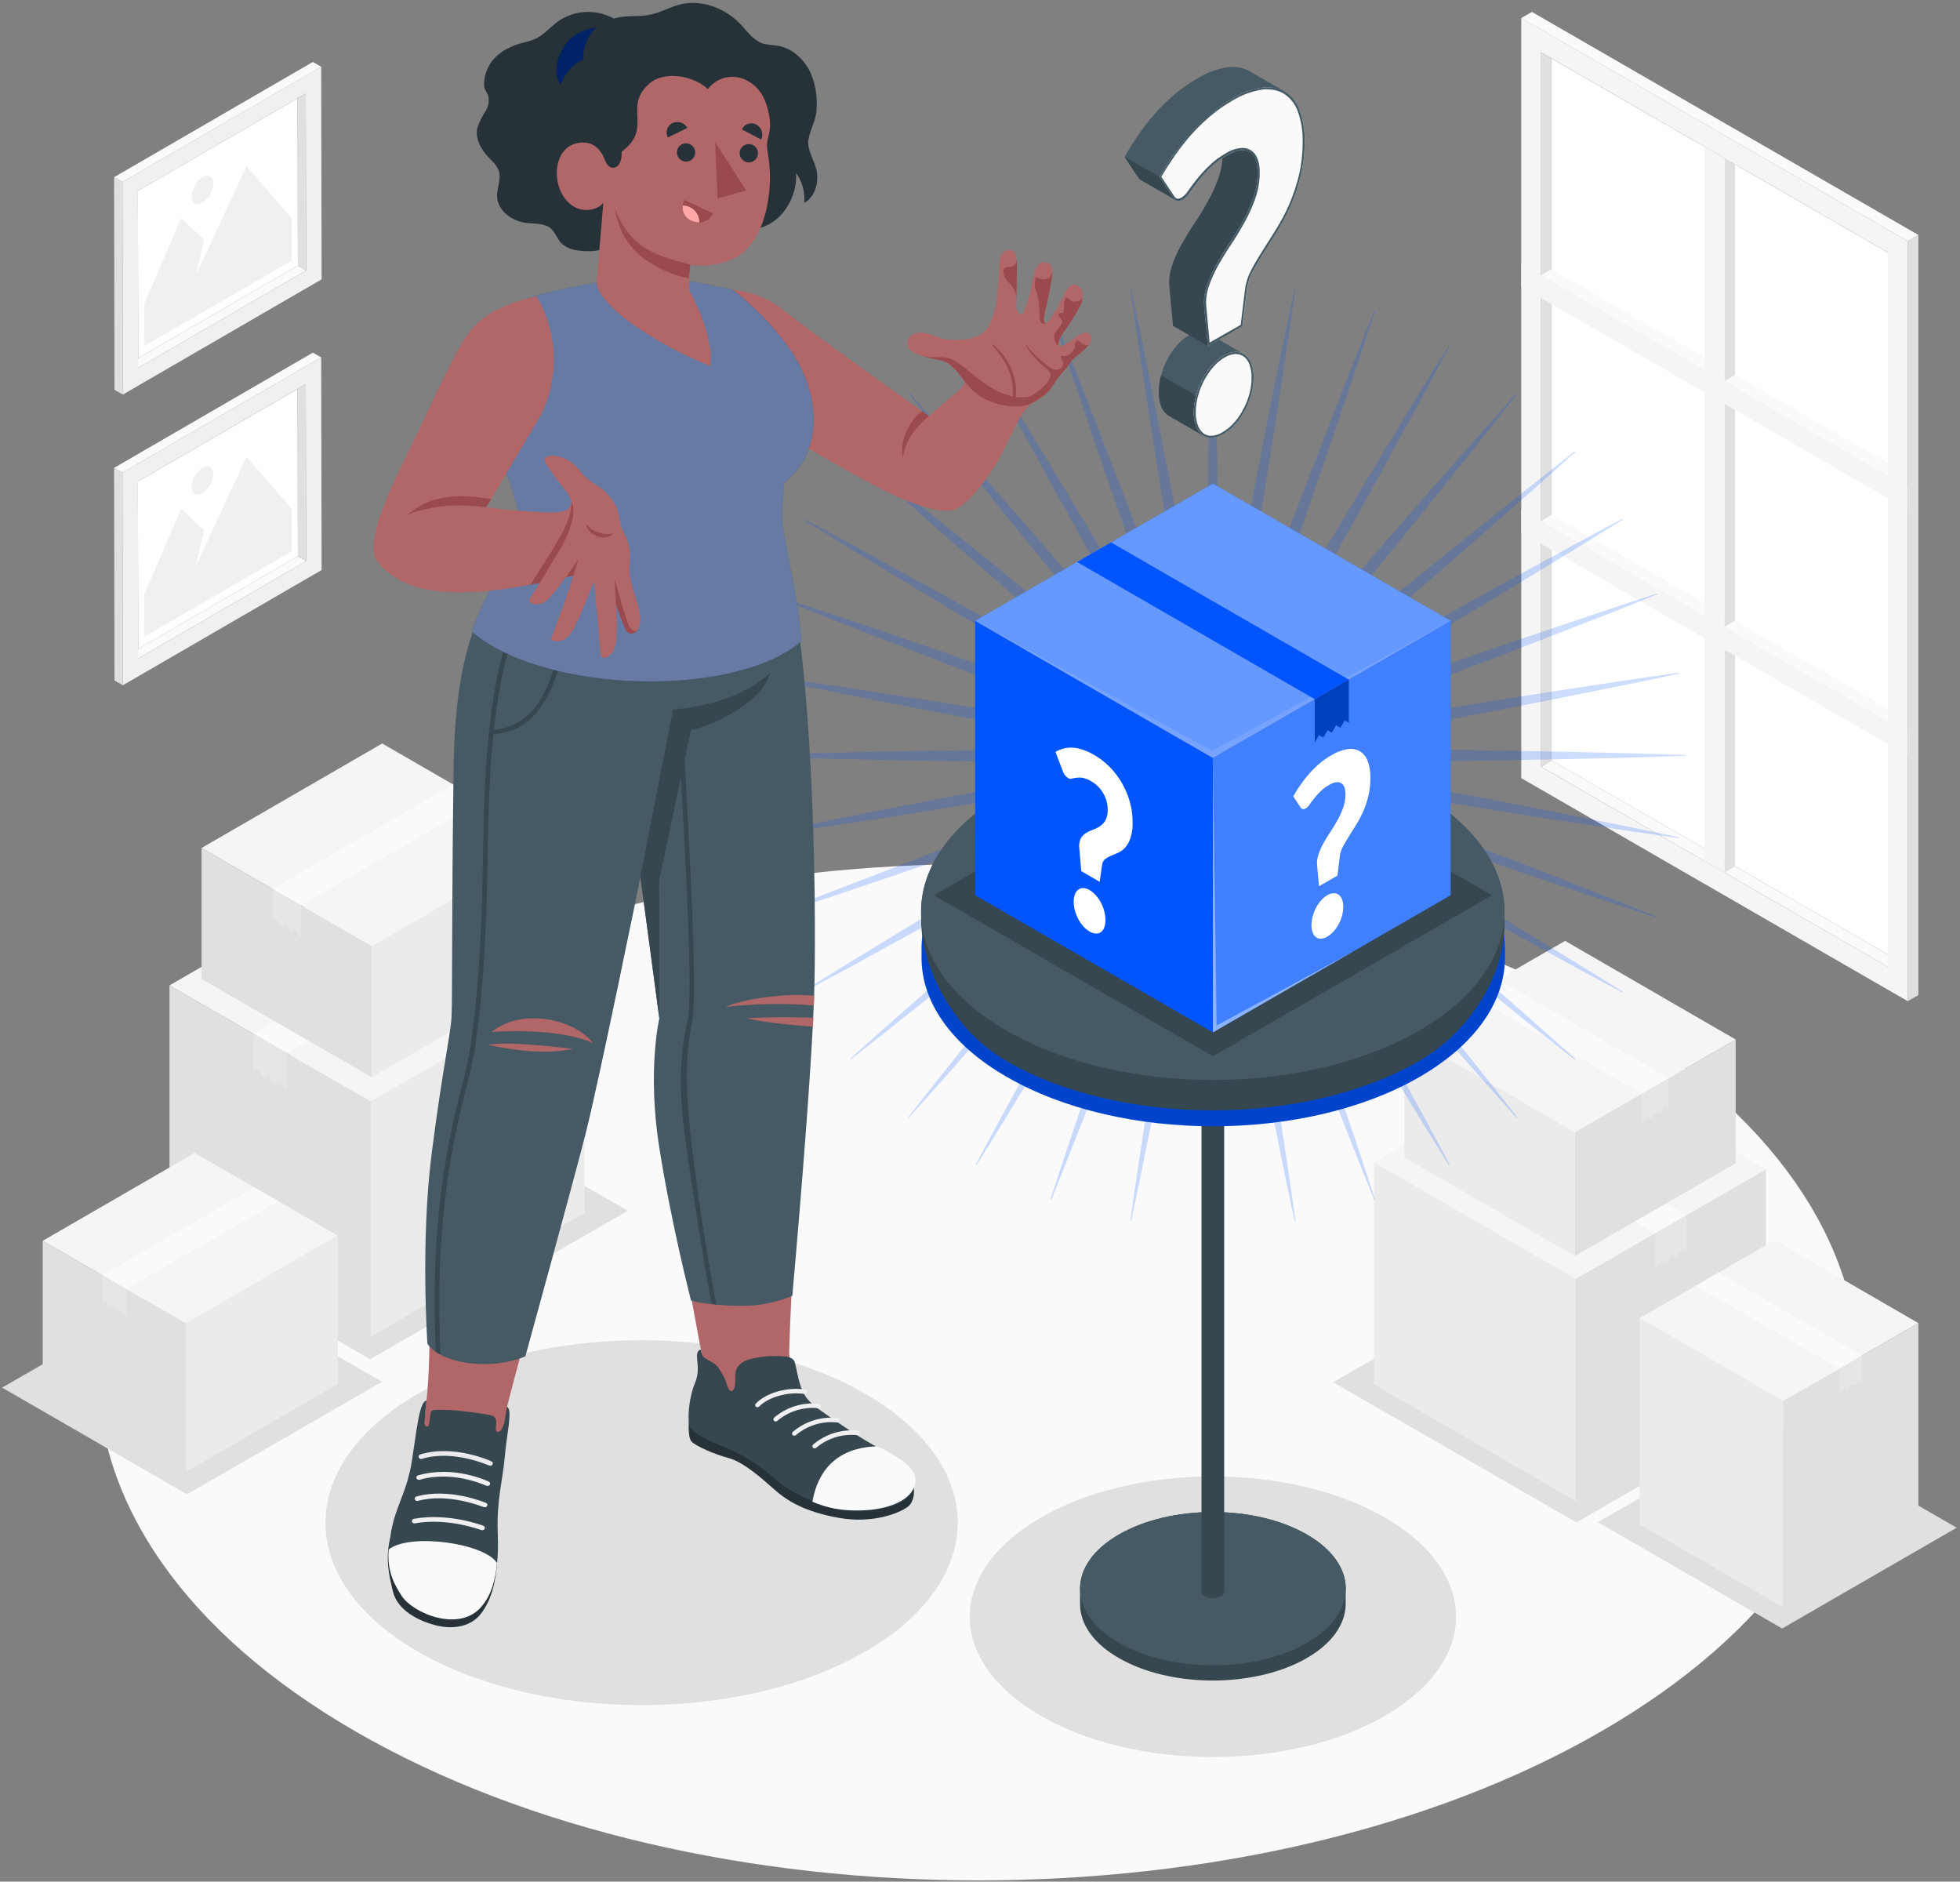 <svg width="423" height="406" viewBox="0 0 423 406" fill="none" xmlns="http://www.w3.org/2000/svg">
<rect x="0" y="0" width="423" height="406" fill="#808080" stroke="none"/>
<g clip-path="url(#clip0_240_1754)">
<path d="M76.768 218.55C2.555 261.369 2.564 330.788 76.768 373.617C150.972 416.445 271.293 416.436 345.506 373.617C419.719 330.797 419.71 261.378 345.506 218.55C271.302 175.721 150.981 175.73 76.768 218.55Z" fill="#FAFAFA"/>
<path d="M28.069 78.311L29.832 79.359L66.066 58.364L64.294 57.306L28.069 78.311Z" fill="#FAFAFA"/>
<path d="M64.294 57.307L29.832 77.28L29.762 41.174L64.223 21.209L64.294 57.307Z" fill="white"/>
<path d="M69.319 14.39L26.42 39.254L26.509 85.139L69.407 60.276L69.319 14.39ZM66.066 58.364L29.832 79.359L29.762 41.174L65.987 20.178L66.066 58.364Z" fill="#F0F0F0"/>
<path d="M66.066 58.364L64.294 57.306L64.223 21.209L65.986 20.17L66.066 58.364Z" fill="#E0E0E0"/>
<path d="M69.319 14.399L67.521 13.368L24.622 38.231L26.421 39.254L69.319 14.399Z" fill="#FAFAFA"/>
<path d="M24.622 38.231L26.421 39.254L26.509 85.139L24.71 84.117L24.622 38.231Z" fill="#E0E0E0"/>
<path d="M62.945 56.232L31.172 74.655L31.154 65.474L39.071 47.104L44.035 51.685L42.271 59.377L53.203 35.879L62.927 47.06L62.945 56.232Z" fill="#F0F0F0"/>
<path d="M43.708 38.232C43.026 38.681 42.458 39.284 42.05 39.993C41.643 40.701 41.408 41.495 41.363 42.311C41.363 43.809 42.421 44.417 43.717 43.659C44.407 43.213 44.98 42.608 45.388 41.895C45.795 41.182 46.027 40.382 46.062 39.562C46.062 38.091 45.004 37.483 43.708 38.232Z" fill="#F0F0F0"/>
<path d="M28.069 141.025L29.832 142.073L66.066 121.078L64.294 120.029L28.069 141.025Z" fill="#FAFAFA"/>
<path d="M64.294 120.029L29.832 140.003L29.762 103.888L64.223 83.932L64.294 120.029Z" fill="white"/>
<path d="M69.319 77.113L26.42 101.976L26.509 147.862L69.407 122.998L69.319 77.113ZM66.066 121.078L29.832 142.082L29.762 103.879L65.987 82.884L66.066 121.078Z" fill="#F0F0F0"/>
<path d="M66.066 121.078L64.294 120.029L64.223 83.932L65.986 82.893L66.066 121.078Z" fill="#E0E0E0"/>
<path d="M69.319 77.113L67.521 76.091L24.622 100.954L26.421 101.976L69.319 77.113Z" fill="#FAFAFA"/>
<path d="M24.622 100.954L26.421 101.976L26.509 147.853L24.71 146.831L24.622 100.954Z" fill="#E0E0E0"/>
<path d="M62.945 118.955L31.172 137.369L31.154 128.188L39.071 109.818L44.035 114.399L42.271 122.1L53.203 98.602L62.927 109.774L62.945 118.955Z" fill="#F0F0F0"/>
<path d="M43.708 100.954C43.025 101.401 42.457 102.003 42.05 102.71C41.642 103.417 41.407 104.21 41.363 105.025C41.363 106.523 42.421 107.131 43.717 106.382C44.402 105.935 44.972 105.333 45.38 104.624C45.787 103.915 46.021 103.119 46.062 102.302C46.062 100.805 45.004 100.197 43.708 100.954Z" fill="#F0F0F0"/>
<path d="M409.704 207.272L407.439 208.62L332.6 165.431L334.865 164.074L409.704 207.272Z" fill="#FAFAFA"/>
<path d="M334.865 164.074L407.438 205.959V54.487L334.865 12.628V164.074Z" fill="white"/>
<path d="M328.315 167.897L411.714 216.021V52.02L328.315 3.888V167.897ZM332.6 11.297L407.438 54.469V208.62L332.6 165.448V11.297Z" fill="#F5F5F5"/>
<path d="M332.6 165.43L334.865 164.074V12.628L332.6 11.297V165.43Z" fill="#E0E0E0"/>
<path d="M407.439 152.955V155.615L332.6 112.417L334.865 111.069L407.439 152.955Z" fill="#FAFAFA"/>
<path d="M407.439 99.915V102.576L332.6 59.386L334.865 58.029L407.439 99.915Z" fill="#FAFAFA"/>
<path d="M328.315 3.897L330.616 2.575L414.015 50.699L411.714 52.02L328.315 3.897Z" fill="#FAFAFA"/>
<path d="M414.015 50.699L411.714 52.02V216.021L414.015 214.708V50.699Z" fill="#E0E0E0"/>
<path d="M374.458 35.456L372.157 34.135V188.267L374.458 186.955V35.456Z" fill="#E0E0E0"/>
<path d="M367.881 31.677L372.157 34.135V188.268L367.881 185.792V31.677Z" fill="#F5F5F5"/>
<path d="M328.315 56.919V61.844L411.714 109.976V105.043L328.315 56.919Z" fill="#F5F5F5"/>
<path d="M328.315 109.941V114.866L411.714 162.999V158.065L328.315 109.941Z" fill="#F5F5F5"/>
<path d="M372.157 82.223L374.458 80.893L407.438 99.915V102.576L372.157 82.223Z" fill="#FAFAFA"/>
<path d="M372.157 135.228L374.458 133.897L407.438 152.928V155.589L372.157 135.228Z" fill="#FAFAFA"/>
<path d="M27.24 262.902L79.889 293.29L135.5 261.246L82.71 230.938L27.24 262.902Z" fill="#E0E0E0"/>
<path d="M0.457 299.405L40.341 322.427L82.472 298.145L42.483 275.185L0.457 299.405Z" fill="#E0E0E0"/>
<path d="M138.472 367.916C176.152 367.916 206.699 350.292 206.699 328.55C206.699 306.809 176.152 289.185 138.472 289.185C100.791 289.185 70.245 306.809 70.245 328.55C70.245 350.292 100.791 367.916 138.472 367.916Z" fill="#E0E0E0"/>
<path d="M261.763 379.114C290.743 379.114 314.236 365.561 314.236 348.841C314.236 332.122 290.743 318.568 261.763 318.568C232.783 318.568 209.29 332.122 209.29 348.841C209.29 365.561 232.783 379.114 261.763 379.114Z" fill="#E0E0E0"/>
<path d="M389.948 299.801L340.225 328.498L287.691 298.233L337.554 269.607L389.948 299.801Z" fill="#E0E0E0"/>
<path d="M422.284 329.634L384.614 351.379L344.827 328.445L382.595 306.762L422.284 329.634Z" fill="#E0E0E0"/>
<path d="M296.542 250.797L337.581 227.114L381.123 252.303L340.093 275.977L296.542 250.797Z" fill="#F5F5F5"/>
<path d="M340.093 323.898L296.542 298.709V250.797L340.093 275.977V323.898Z" fill="#EBEBEB"/>
<path d="M340.093 323.898L381.123 300.215V252.303L340.093 275.977V323.898Z" fill="#E0E0E0"/>
<path d="M364.011 262.171L320.434 236.999L313.602 240.955L357.188 266.118L364.011 262.171Z" fill="#FAFAFA"/>
<path d="M364.011 262.171V270.065L363.068 269.51L361.789 271.352L360.996 270.673L359.603 272.612L358.713 271.898L357.188 274.013V266.118L364.011 262.171Z" fill="#E6E6E6"/>
<path d="M303.075 223.026L337.774 203.008L374.59 224.303L339.899 244.33L303.075 223.026Z" fill="#F5F5F5"/>
<path d="M339.899 271.017L303.075 249.722V223.026L339.899 244.33V271.017Z" fill="#EBEBEB"/>
<path d="M339.899 271.017L374.59 250.999V224.303L339.899 244.33V271.017Z" fill="#E0E0E0"/>
<path d="M360.123 232.647L323.273 211.369L317.498 214.708L354.358 235.986L360.123 232.647Z" fill="#FAFAFA"/>
<path d="M360.123 232.647V239.325L359.321 238.849L358.245 240.409L357.575 239.836L356.394 241.484L355.636 240.876L354.357 242.656V235.986L360.123 232.647Z" fill="#E6E6E6"/>
<path d="M353.855 284.409L383.045 267.572L414.016 285.484L384.826 302.33L353.855 284.409Z" fill="#F5F5F5"/>
<path d="M384.826 346.815L353.855 328.903V284.409L384.826 302.33V346.815Z" fill="#EBEBEB"/>
<path d="M384.826 346.815L414.016 329.978V285.484L384.826 302.33V346.815Z" fill="#E0E0E0"/>
<path d="M401.85 292.506L370.844 274.603L365.986 277.413L396.992 295.308L401.85 292.506Z" fill="#FAFAFA"/>
<path d="M401.85 292.506V298.118L401.171 297.722L400.263 299.035L399.699 298.55L398.711 299.933L398.068 299.422L396.992 300.92V295.308L401.85 292.506Z" fill="#E6E6E6"/>
<path d="M126.13 211.017L82.684 185.95L36.577 212.62L80.022 237.686L126.13 211.017Z" fill="#F5F5F5"/>
<path d="M80.031 288.418L126.13 261.748V211.017L80.031 237.686V288.418Z" fill="#EBEBEB"/>
<path d="M80.031 288.418L36.577 263.352V212.62L80.022 237.686L80.031 288.418Z" fill="#E0E0E0"/>
<path d="M54.694 223.061L100.837 196.417L108.075 200.603L61.923 227.237L54.694 223.061Z" fill="#FAFAFA"/>
<path d="M54.694 223.061V231.422L55.699 230.832L57.048 232.788L57.885 232.065L59.366 234.118L60.318 233.369L61.923 235.598V227.237L54.694 223.061Z" fill="#E6E6E6"/>
<path d="M119.218 181.624L82.481 160.426L43.497 182.972L80.233 204.171L119.218 181.624Z" fill="#F5F5F5"/>
<path d="M80.233 232.435L119.217 209.88V181.624L80.233 204.171V232.435Z" fill="#EBEBEB"/>
<path d="M80.233 232.435L43.497 211.237V182.972L80.233 204.171V232.435Z" fill="#E0E0E0"/>
<path d="M58.81 191.81L97.83 169.272L103.948 172.814L64.92 195.343L58.81 191.81Z" fill="#FAFAFA"/>
<path d="M58.81 191.81V198.876L59.657 198.373L60.803 200.03L61.508 199.422L62.76 201.158L63.562 200.523L64.92 202.409V195.343L58.81 191.81Z" fill="#E6E6E6"/>
<path d="M72.907 266.603L42.007 248.77L9.211 267.739L40.12 285.572L72.907 266.603Z" fill="#F5F5F5"/>
<path d="M40.121 317.599L72.907 298.629V266.603L40.121 285.572V317.599Z" fill="#EBEBEB"/>
<path d="M40.12 317.599L9.211 299.766V267.739L40.12 285.572V317.599Z" fill="#E0E0E0"/>
<path d="M22.101 275.167L54.922 256.215L60.062 259.193L27.24 278.136L22.101 275.167Z" fill="#FAFAFA"/>
<path d="M22.101 275.167V281.114L22.815 280.691L23.776 282.083L24.375 281.572L25.424 283.035L26.094 282.497L27.24 284.083V278.136L22.101 275.167Z" fill="#E6E6E6"/>
<path opacity="0.2" d="M312.781 164.232C321.289 164.083 329.796 163.977 338.295 163.783L351.06 163.483C355.31 163.351 359.559 163.254 363.817 163.096V162.911C359.559 162.752 355.31 162.655 351.06 162.523L338.295 162.223C329.796 162.03 321.289 161.924 312.781 161.774C304.274 161.624 295.775 161.519 287.268 161.475C284.623 161.475 281.917 161.475 279.245 161.475L287.18 160.082C295.555 158.558 303.93 156.955 312.261 155.36C320.592 153.765 328.967 152.153 337.307 150.488L349.817 147.977C353.987 147.096 358.157 146.276 362.318 145.334V145.149C358.104 145.73 353.899 146.373 349.685 146.981L337.069 148.902C328.659 150.188 320.266 151.545 311.864 152.884C303.463 154.223 295.07 155.589 286.686 157.016C284.041 157.483 281.396 157.897 278.752 158.426L286.333 155.668C294.312 152.726 302.255 149.695 310.207 146.673C318.159 143.651 326.076 140.62 334.01 137.527L345.833 132.955C349.791 131.378 353.767 129.836 357.69 128.232L357.628 128.056C353.573 129.36 349.544 130.699 345.506 132.047L333.411 136.126C325.353 138.849 317.33 141.66 309.281 144.426C301.232 147.193 293.21 149.994 285.205 152.867L277.588 155.651C279.939 154.306 282.29 152.955 284.641 151.598C291.984 147.316 299.284 142.955 306.593 138.593C313.901 134.232 321.192 129.871 328.465 125.457L339.362 118.822C342.976 116.584 346.608 114.373 350.214 112.109L350.117 111.941C346.361 113.932 342.624 115.968 338.877 117.985L327.68 124.1C320.213 128.179 312.799 132.338 305.358 136.435C297.918 140.532 290.495 144.708 283.116 148.928C280.765 150.279 278.414 151.63 276.063 152.981C278.143 151.254 280.218 149.522 282.287 147.783C288.775 142.285 295.202 136.717 301.638 131.166C308.074 125.615 314.5 120.038 320.892 114.426L330.475 106.003C333.649 103.175 336.84 100.364 339.996 97.51L339.873 97.368C336.514 100.012 333.19 102.655 329.849 105.298L319.887 113.228C313.249 118.514 306.663 123.924 300.051 129.272C293.439 134.62 286.827 140.003 280.312 145.439C278.243 147.201 276.186 148.94 274.141 150.655C275.904 148.593 277.644 146.538 279.36 144.488C284.799 137.95 290.16 131.351 295.537 124.761C300.915 118.17 306.275 111.545 311.591 104.937L319.526 94.981C322.17 91.642 324.815 88.32 327.46 84.963L327.31 84.84C324.454 87.994 321.641 91.183 318.811 94.355L310.357 103.88C304.741 110.267 299.196 116.708 293.607 123.122C288.017 129.536 282.481 135.977 276.98 142.461C275.216 144.529 273.483 146.602 271.778 148.682C273.136 146.332 274.491 143.983 275.842 141.633C280.056 134.259 284.191 126.831 288.335 119.404C292.478 111.977 296.622 104.558 300.677 97.095L306.795 85.906C308.814 82.161 310.851 78.434 312.843 74.672L312.676 74.576C310.41 78.179 308.197 81.809 305.958 85.421L299.319 96.311C294.911 103.58 290.556 110.884 286.175 118.17C281.793 125.457 277.447 132.77 273.162 140.109C271.805 142.458 270.453 144.808 269.107 147.157C270.041 144.62 270.97 142.082 271.893 139.545C274.767 131.545 277.544 123.51 280.339 115.483C283.133 107.457 285.919 99.421 288.643 91.368L292.725 79.28C294.056 75.245 295.414 71.219 296.727 67.166L296.542 67.104C294.947 71.042 293.395 75.034 291.817 78.954L287.171 90.831C284.076 98.761 281.07 106.69 278.02 114.62C274.97 122.549 271.963 130.479 269.019 138.479C268.093 141.008 267.176 143.527 266.268 146.056C266.744 143.413 267.203 140.77 267.67 138.126C269.098 129.748 270.447 121.386 271.805 112.963C273.162 104.54 274.502 96.179 275.789 87.774L277.711 75.166C278.32 70.954 278.963 66.752 279.545 62.54H279.36C278.478 66.699 277.597 70.866 276.715 75.034L274.203 87.536C272.536 95.871 270.958 104.223 269.327 112.567C267.696 120.91 266.127 129.307 264.611 137.633C264.144 140.276 263.667 142.919 263.218 145.563C263.218 142.919 263.218 140.206 263.218 137.536C263.218 129.034 263.042 120.532 262.918 112.038C262.795 103.545 262.662 95.034 262.468 86.54L262.275 73.756C262.142 69.501 262.045 65.254 261.887 60.998H261.693C261.534 65.254 261.437 69.501 261.305 73.756L261.005 86.505C260.811 94.999 260.705 103.501 260.555 112.003C260.406 120.505 260.3 128.999 260.256 137.501C260.256 140.144 260.256 142.849 260.256 145.527C259.806 142.884 259.33 140.241 258.872 137.598C257.346 129.228 255.742 120.858 254.146 112.532C252.551 104.206 250.937 95.835 249.271 87.501L246.758 74.998C245.877 70.831 245.057 66.663 244.158 62.505H243.973C244.554 66.716 245.198 70.919 245.806 75.13L247.728 87.739C249.015 96.144 250.373 104.532 251.713 112.928C253.053 121.325 254.419 129.668 255.848 138.091C256.315 140.734 256.773 143.378 257.249 146.021C256.368 143.492 255.425 140.972 254.499 138.444C251.554 130.47 248.522 122.532 245.498 114.584C242.474 106.637 239.441 98.725 236.347 90.796L231.701 78.919C230.123 74.963 228.58 70.99 226.975 67.069L226.799 67.13C228.104 71.183 229.444 75.21 230.793 79.245L234.874 91.333C237.599 99.386 240.411 107.404 243.179 115.448C245.947 123.492 248.751 131.51 251.625 139.51C252.553 142.047 253.482 144.585 254.411 147.122C253.059 144.773 251.707 142.423 250.355 140.074C246.071 132.734 241.698 125.439 237.343 118.135C232.988 110.831 228.615 103.545 224.198 96.276L217.56 85.386C215.321 81.774 213.108 78.144 210.842 74.54L210.675 74.637C212.667 78.399 214.703 82.126 216.722 85.871L222.841 97.06C226.922 104.523 231.084 111.932 235.183 119.369C239.282 126.805 243.461 134.223 247.684 141.598C249.036 143.947 250.388 146.297 251.739 148.646C250.011 146.567 248.278 144.494 246.538 142.426C241.037 135.941 235.465 129.518 229.911 123.087C224.357 116.655 218.776 110.232 213.161 103.844L204.733 94.267C201.903 91.095 199.09 87.906 196.234 84.752L196.093 84.875C198.738 88.232 201.382 91.553 204.027 94.893L211.962 104.849C217.251 111.483 222.664 118.065 228.016 124.673C233.367 131.281 238.753 137.889 244.193 144.4C245.956 146.467 247.696 148.523 249.412 150.567C247.349 148.805 245.292 147.066 243.241 145.351C236.699 139.915 230.096 134.558 223.502 129.184C216.907 123.809 210.278 118.452 203.666 113.14L193.704 105.21C190.363 102.567 187.039 99.924 183.68 97.28L183.557 97.421C186.713 100.276 189.904 103.087 193.078 105.915L202.617 114.452C209.008 120.065 215.453 125.607 221.871 131.192C228.289 136.778 234.733 142.311 241.222 147.809C243.297 149.571 245.371 151.304 247.446 153.008C245.095 151.651 242.744 150.3 240.393 148.955C233.014 144.734 225.582 140.602 218.151 136.461C210.719 132.32 203.296 128.179 195.828 124.126L184.694 117.977C180.947 115.959 177.209 113.924 173.453 111.932L173.356 112.1C176.962 114.364 180.594 116.576 184.209 118.814L195.106 125.448C202.379 129.853 209.687 134.206 216.978 138.585C224.269 142.963 231.586 147.307 238.93 151.589C241.281 152.946 243.632 154.297 245.983 155.642L238.366 152.858C230.361 149.986 222.32 147.21 214.289 144.417C206.258 141.624 198.218 138.84 190.16 136.118L178.064 132.038C174.026 130.708 169.998 129.351 165.942 128.047L165.881 128.223C169.821 129.827 173.815 131.369 177.738 132.946L189.622 137.589C197.556 140.682 205.491 143.686 213.425 146.734C221.36 149.783 229.294 152.787 237.299 155.73L244.881 158.488C242.236 158.003 239.591 157.545 236.946 157.078C228.562 155.651 220.196 154.303 211.768 152.946C203.34 151.589 194.973 150.25 186.563 148.964L173.894 147.052C169.68 146.444 165.475 145.8 161.261 145.219V145.404C165.422 146.285 169.592 147.166 173.762 148.047L186.272 150.558C194.612 152.223 202.969 153.801 211.318 155.43C219.667 157.06 228.068 158.629 236.4 160.153L244.334 161.545C241.689 161.545 238.983 161.545 236.311 161.545C227.804 161.545 219.297 161.721 210.798 161.845C202.299 161.968 193.783 162.1 185.284 162.294L172.528 162.594C168.27 162.726 164.02 162.823 159.762 162.981V163.175C164.02 163.334 168.27 163.431 172.528 163.563L185.284 163.862C193.783 164.056 202.291 164.162 210.798 164.312C219.305 164.461 227.804 164.567 236.311 164.611H244.334C241.689 165.061 239.044 165.492 236.4 166.003C228.024 167.519 219.649 169.122 211.318 170.717C202.987 172.312 194.612 173.924 186.272 175.589L173.762 178.1C169.592 178.981 165.422 179.801 161.261 180.699V180.884C165.475 180.303 169.68 179.66 173.894 179.052L186.51 177.131C194.92 175.845 203.313 174.488 211.715 173.149C220.116 171.809 228.465 170.453 236.893 169.016C239.538 168.549 242.183 168.091 244.828 167.616C242.298 168.497 239.776 169.439 237.246 170.365C229.267 173.307 221.324 176.338 213.372 179.36C205.42 182.382 197.503 185.413 189.569 188.506L177.641 193.069C173.683 194.647 169.707 196.197 165.784 197.792L165.845 197.977C169.901 196.664 173.929 195.334 177.967 193.977L190.063 189.898C198.121 187.175 206.143 184.365 214.192 181.598C222.241 178.832 230.264 176.03 238.269 173.157L245.886 170.382C243.535 171.721 241.184 173.069 238.833 174.426C231.489 178.708 224.189 183.078 216.881 187.431C209.573 191.783 202.282 196.153 195.009 200.567L184.112 207.202C180.497 209.44 176.865 211.651 173.259 213.915L173.356 214.083C177.112 212.092 180.85 210.056 184.597 208.048L195.793 201.88C203.26 197.801 210.675 193.642 218.115 189.545C225.556 185.448 232.979 181.272 240.358 177.061L247.411 172.999C245.33 174.726 243.256 176.459 241.187 178.197C234.698 183.695 228.271 189.263 221.836 194.814C215.4 200.365 208.973 205.942 202.581 211.554L192.998 219.977C189.825 222.805 186.633 225.616 183.477 228.471L183.601 228.62C186.96 225.977 190.283 223.334 193.624 220.691L203.586 212.761C210.225 207.475 216.81 202.065 223.422 196.717C230.034 191.369 236.646 185.986 243.161 180.55C245.23 178.787 247.287 177.049 249.333 175.334C247.569 177.395 245.85 179.475 244.114 181.501C238.674 188.047 233.314 194.638 227.936 201.228C222.558 207.818 217.198 214.444 211.882 221.052L203.948 231.008C201.303 234.347 198.658 237.669 196.014 241.026L196.155 241.149C199.011 237.995 201.823 234.805 204.653 231.634L213.081 222.056C218.697 215.669 224.242 209.228 229.832 202.814C235.421 196.4 240.957 189.959 246.459 183.475C248.222 181.407 249.956 179.334 251.66 177.254C250.302 179.604 248.951 181.953 247.605 184.303C243.382 191.677 239.247 199.105 235.104 206.532C230.96 213.959 226.817 221.378 222.761 228.841L216.643 240.03C214.624 243.775 212.588 247.51 210.595 251.264L210.763 251.361C213.028 247.757 215.241 244.127 217.48 240.515L224.119 229.625C228.527 222.356 232.882 215.052 237.264 207.766C241.645 200.479 245.991 193.166 250.276 185.827C251.634 183.478 252.985 181.128 254.331 178.779C253.397 181.316 252.468 183.854 251.545 186.391C248.671 194.391 245.894 202.426 243.1 210.453C240.305 218.479 237.519 226.515 234.795 234.567L230.713 246.656C229.382 250.691 228.024 254.717 226.72 258.77L226.896 258.832C228.5 254.894 230.043 250.902 231.621 246.99L236.311 235.158C239.406 227.228 242.412 219.299 245.462 211.369C248.513 203.44 251.519 195.51 254.464 187.51C255.389 184.981 256.306 182.461 257.214 179.933C256.738 182.576 256.28 185.219 255.812 187.862C254.384 196.241 253.035 204.603 251.678 213.026C250.32 221.448 248.98 229.81 247.693 238.215L245.771 250.823C245.163 255.035 244.519 259.237 243.937 263.449H244.122C245.004 259.29 245.886 255.123 246.723 250.955L249.236 238.453C250.902 230.118 252.48 221.766 254.111 213.422C255.742 205.078 257.311 196.682 258.836 188.356C259.295 185.713 259.771 183.069 260.22 180.426C260.22 183.069 260.22 185.774 260.22 188.444C260.265 196.946 260.397 205.448 260.52 213.942C260.644 222.435 260.776 230.946 260.97 239.449L261.27 252.198C261.402 256.444 261.499 260.691 261.657 264.946H261.851C262.01 260.691 262.107 256.444 262.239 252.198L262.539 239.449C262.733 230.946 262.839 222.444 262.989 213.942C263.139 205.44 263.244 196.946 263.288 188.444C263.288 185.801 263.288 183.096 263.288 180.426C263.738 183.069 264.214 185.713 264.681 188.356C266.198 196.726 267.802 205.096 269.398 213.422C270.994 221.748 272.607 230.118 274.273 238.453L276.786 251.017C277.667 255.184 278.487 259.352 279.43 263.51H279.616C279.034 259.299 278.39 255.096 277.782 250.885L275.86 238.277C274.573 229.871 273.215 221.484 271.875 213.087C270.535 204.691 269.169 196.303 267.74 187.924C267.273 185.281 266.859 182.638 266.339 179.994C267.22 182.523 268.164 185.043 269.089 187.572C271.972 195.457 275.022 203.44 278.046 211.369C281.07 219.299 284.103 227.228 287.197 235.158L291.843 247.043C293.421 250.99 294.973 254.973 296.569 258.885L296.754 258.823C295.44 254.77 294.109 250.744 292.751 246.708L288.67 234.62C285.945 226.567 283.133 218.55 280.365 210.506C277.597 202.462 274.793 194.444 271.919 186.444C270.996 183.906 270.068 181.369 269.133 178.832C270.485 181.181 271.837 183.531 273.189 185.88C277.473 193.219 281.846 200.514 286.201 207.818C290.556 215.122 294.929 222.409 299.346 229.678L305.984 240.568C308.223 244.18 310.436 247.81 312.702 251.413L312.87 251.316C310.877 247.563 308.841 243.827 306.822 240.083L300.703 228.893C296.622 221.431 292.46 214.021 288.361 206.585C284.262 199.149 280.083 191.73 275.869 184.356C274.511 182.006 273.156 179.657 271.805 177.307C273.533 179.387 275.266 181.46 277.006 183.528C282.507 190.012 288.079 196.435 293.633 202.867C299.187 209.299 304.768 215.722 310.383 222.109L318.811 231.686C321.641 234.858 324.454 238.048 327.31 241.202L327.46 241.079C324.815 237.722 322.17 234.4 319.526 231.061L311.591 221.105C306.302 214.47 300.889 207.889 295.537 201.281C290.186 194.673 284.799 188.065 279.36 181.554C277.597 179.492 275.886 177.413 274.141 175.387C276.204 177.149 278.261 178.887 280.312 180.602C286.854 186.039 293.457 191.395 300.051 196.77C306.645 202.144 313.425 207.501 320.063 212.814L329.849 220.744C333.19 223.387 336.514 226.03 339.873 228.673L339.996 228.523C336.84 225.669 333.649 222.858 330.475 220.03L320.892 211.607C314.5 205.995 308.056 200.453 301.638 194.867C295.22 189.281 288.775 183.748 282.287 178.25C280.218 176.488 278.143 174.755 276.063 173.052L283.116 177.113C290.495 181.325 297.926 185.457 305.358 189.598C312.79 193.739 320.213 197.88 327.68 201.933L338.877 208.1C342.624 210.109 346.361 212.144 350.117 214.136L350.214 213.968C346.608 211.704 342.976 209.492 339.362 207.255L328.465 200.62C321.192 196.215 313.883 191.862 306.593 187.484C299.302 183.105 291.984 178.761 284.641 174.479C282.29 173.122 279.939 171.774 277.588 170.435L285.205 173.21C293.21 176.083 301.25 178.858 309.281 181.651C317.313 184.444 325.353 187.228 333.411 189.951L345.506 194.03C349.544 195.36 353.573 196.717 357.628 198.03L357.69 197.845C353.749 196.25 349.756 194.699 345.833 193.122L333.949 188.462C326.014 185.369 318.08 182.373 310.145 179.316C302.211 176.259 294.277 173.263 286.272 170.32C283.741 169.395 281.22 168.479 278.69 167.572C281.335 168.047 283.98 168.505 286.624 168.972C295.008 170.409 303.375 171.748 311.803 173.105C320.231 174.461 328.597 175.801 337.008 177.087L349.623 179.008C353.837 179.616 358.043 180.259 362.257 180.84V180.655C358.096 179.774 353.926 178.893 349.756 178.056L337.246 175.545C328.906 173.88 320.548 172.303 312.2 170.673C303.851 169.043 295.449 167.475 287.118 165.959C284.473 165.492 281.828 165.016 279.184 164.567H287.206C295.775 164.488 304.283 164.356 312.781 164.232Z" fill="#0055FF"/>
<path d="M282.031 331.097C270.835 324.638 252.692 324.638 241.478 331.097C235.88 334.321 233.085 338.55 233.094 342.788C233.094 343.22 233.094 345.854 233.094 346.312C233.182 350.48 235.968 354.621 241.478 357.766C252.674 364.224 270.817 364.224 282.031 357.766C287.559 354.577 290.354 350.401 290.415 346.216C290.415 345.731 290.415 343.097 290.415 342.638C290.389 338.506 287.594 334.304 282.031 331.097Z" fill="#37474F"/>
<path d="M241.495 354.48C230.299 348.022 230.299 337.555 241.495 331.097C252.691 324.638 270.835 324.638 282.048 331.097C293.262 337.555 293.236 348.022 282.048 354.48C270.861 360.938 252.691 360.938 241.495 354.48Z" fill="#455A64"/>
<path d="M264.196 343.317V193.677H259.303V343.317C259.287 343.553 259.346 343.788 259.471 343.989C259.596 344.189 259.781 344.346 260 344.436C260.536 344.71 261.13 344.852 261.732 344.852C262.334 344.852 262.928 344.71 263.464 344.436C263.689 344.35 263.881 344.196 264.012 343.995C264.144 343.794 264.208 343.557 264.196 343.317Z" fill="#37474F"/>
<path d="M217.313 175.73C241.901 161.536 281.767 161.536 306.355 175.73C318.644 182.779 324.789 195.58 324.78 204.876V206.682C324.78 215.977 318.609 225.281 306.355 232.374C281.767 246.559 241.901 246.559 217.313 232.374C205.015 225.325 198.879 215.977 198.888 206.682V204.876C198.799 195.58 204.971 182.823 217.313 175.73Z" fill="#0055FF"/>
<path opacity="0.2" d="M217.313 175.73C241.901 161.536 281.767 161.536 306.355 175.73C318.644 182.779 324.789 195.58 324.78 204.876V206.682C324.78 215.977 318.609 225.281 306.355 232.374C281.767 246.559 241.901 246.559 217.313 232.374C205.015 225.325 198.879 215.977 198.888 206.682V204.876C198.799 195.58 204.971 182.823 217.313 175.73Z" fill="black"/>
<path d="M217.216 171.008C241.804 156.823 281.67 156.823 306.257 171.008C318.547 178.1 324.683 187.404 324.683 196.699V199.792C324.683 209.096 318.512 221.819 306.257 228.946C281.67 243.131 241.804 243.131 217.216 228.946C204.918 221.854 198.799 207.845 198.799 198.506V196.699C198.799 187.404 204.918 178.1 217.216 171.008Z" fill="#37474F"/>
<path d="M306.257 222.382C330.845 208.197 330.845 185.202 306.257 171.008C281.669 156.814 241.804 156.823 217.216 171.008C192.628 185.193 192.628 208.197 217.216 222.382C241.804 236.567 281.669 236.576 306.257 222.382Z" fill="#455A64"/>
<path d="M261.763 158.408L201.532 193.166L261.772 227.915L321.994 193.166L261.763 158.408Z" fill="#37474F"/>
<path d="M210.454 133.95L210.445 193.166L261.763 222.752V163.554L210.454 133.95Z" fill="#0055FF"/>
<path d="M261.763 163.554V222.752L313.072 193.166V133.95L261.763 163.554Z" fill="#0055FF"/>
<path opacity="0.25" d="M261.763 163.554V222.752L313.072 193.166V133.95L261.763 163.554Z" fill="white"/>
<path opacity="0.4" d="M261.763 163.554L262.565 221.29L292.187 205.211L261.763 222.753V163.554Z" fill="white"/>
<path d="M261.763 104.346L210.454 133.95L261.763 163.554L313.072 133.95L261.763 104.346Z" fill="#0055FF"/>
<path opacity="0.4" d="M261.763 104.346L210.454 133.95L261.763 163.554L313.072 133.95L261.763 104.346Z" fill="white"/>
<path opacity="0.1" d="M210.454 133.95L261.596 162.038L313.072 133.95L261.763 163.554L210.454 133.95Z" fill="white"/>
<path d="M232.441 121.263L283.75 150.866L291.085 146.637L239.776 117.034L232.441 121.263Z" fill="#0055FF"/>
<path d="M291.085 146.637V155.95L290.195 155.439L289.278 157.034L288.352 156.488L287.435 158.091L286.518 157.554L285.593 159.14L284.676 158.62L283.75 160.206V150.875L291.085 146.637Z" fill="#0055FF"/>
<path opacity="0.25" d="M291.085 146.637V155.95L290.195 155.439L289.278 157.034L288.352 156.488L287.435 158.091L286.518 157.554L285.593 159.14L284.676 158.62L283.75 160.206V150.875L291.085 146.637Z" fill="black"/>
<path d="M279.095 171.827C279.607 170.946 280.144 170.065 280.726 169.263C281.308 168.42 281.941 167.614 282.622 166.849C283.306 166.077 284.046 165.355 284.834 164.69C285.631 164.026 286.487 163.437 287.391 162.928C288.439 162.279 289.604 161.839 290.82 161.633C291.728 161.475 292.661 161.634 293.465 162.082C294.245 162.572 294.841 163.306 295.158 164.17C295.592 165.342 295.796 166.587 295.757 167.836C295.768 169.165 295.617 170.49 295.308 171.783C295.021 172.934 294.64 174.059 294.171 175.149C293.734 176.133 293.23 177.087 292.663 178.003L291.111 180.47C290.618 181.237 290.23 181.968 289.833 182.646C289.504 183.26 289.281 183.924 289.172 184.611L288.643 188.928L284.667 191.219L284.27 186.911C284.17 186.074 284.258 185.225 284.526 184.426C284.801 183.58 285.159 182.763 285.593 181.986C286.042 181.175 286.545 180.356 287.1 179.519C287.656 178.682 288.176 177.836 288.661 176.964C289.141 176.1 289.548 175.199 289.877 174.267C290.206 173.336 290.373 172.356 290.371 171.369C290.371 170.135 290.054 169.334 289.419 168.972C288.784 168.611 287.929 168.734 286.88 169.342C286.169 169.743 285.514 170.235 284.931 170.805C284.449 171.285 283.995 171.794 283.574 172.329C283.195 172.814 282.877 173.21 282.613 173.633C282.417 173.939 282.158 174.2 281.855 174.4C281.317 174.708 280.92 174.629 280.656 174.171L279.095 171.827ZM283.036 199.616C283.041 198.973 283.127 198.334 283.292 197.713C283.466 197.07 283.711 196.45 284.023 195.862C284.323 195.297 284.687 194.767 285.108 194.285C285.493 193.833 285.952 193.449 286.465 193.149C286.87 192.898 287.33 192.753 287.805 192.726C288.196 192.706 288.582 192.821 288.899 193.052C289.235 193.308 289.49 193.657 289.63 194.056C289.817 194.57 289.907 195.113 289.895 195.66C289.893 196.309 289.804 196.955 289.63 197.58C289.455 198.216 289.209 198.831 288.899 199.413C288.601 199.979 288.234 200.506 287.805 200.981C287.422 201.422 286.969 201.797 286.465 202.091C286.057 202.351 285.59 202.505 285.108 202.541C284.72 202.566 284.336 202.454 284.023 202.224C283.689 201.969 283.435 201.623 283.292 201.228C283.11 200.71 283.023 200.164 283.036 199.616Z" fill="white"/>
<path d="M227.787 162.232C228.3 161.937 228.848 161.707 229.418 161.545C230.034 161.372 230.673 161.295 231.313 161.316C232.063 161.345 232.804 161.479 233.517 161.712C234.41 161.997 235.267 162.381 236.074 162.858C237.333 163.577 238.487 164.466 239.503 165.501C240.527 166.546 241.415 167.715 242.148 168.981C242.873 170.256 243.442 171.614 243.841 173.025C244.237 174.442 244.439 175.906 244.44 177.378C244.479 178.538 244.324 179.696 243.982 180.805C243.744 181.559 243.358 182.257 242.844 182.858C242.429 183.332 241.918 183.713 241.346 183.977C240.799 184.224 240.279 184.453 239.785 184.646C239.333 184.828 238.906 185.068 238.516 185.36C238.331 185.506 238.177 185.687 238.064 185.892C237.95 186.098 237.879 186.325 237.854 186.558L237.326 190.268L233.35 187.968L232.953 183.201C232.826 182.462 232.912 181.701 233.2 181.008C233.448 180.519 233.819 180.104 234.275 179.801C234.747 179.498 235.253 179.252 235.783 179.069C236.327 178.879 236.847 178.628 237.334 178.32C237.834 177.989 238.253 177.549 238.56 177.034C238.927 176.309 239.097 175.501 239.053 174.69C239.063 173.45 238.73 172.23 238.093 171.166C237.492 170.104 236.619 169.222 235.562 168.611C234.966 168.231 234.306 167.963 233.614 167.818C233.164 167.754 232.707 167.754 232.256 167.818C231.93 167.861 231.606 167.922 231.287 168.003C231.16 168.039 231.027 168.048 230.896 168.03C230.766 168.012 230.641 167.967 230.528 167.897C229.948 167.521 229.523 166.949 229.329 166.285L227.787 162.232ZM231.719 194.558C231.706 194.012 231.796 193.468 231.983 192.955C232.124 192.556 232.378 192.207 232.715 191.95C233.025 191.721 233.405 191.606 233.79 191.624C234.272 191.644 234.741 191.789 235.148 192.047C235.656 192.351 236.111 192.735 236.497 193.184C236.921 193.665 237.288 194.195 237.59 194.761C237.903 195.347 238.146 195.968 238.313 196.611C238.485 197.231 238.574 197.871 238.577 198.514C238.592 199.064 238.502 199.611 238.313 200.127C238.176 200.525 237.925 200.875 237.59 201.131C237.272 201.357 236.885 201.463 236.497 201.431C236.019 201.398 235.556 201.249 235.148 200.999C234.643 200.695 234.185 200.318 233.79 199.88C233.37 199.402 233.009 198.876 232.715 198.312C232.404 197.73 232.159 197.115 231.983 196.479C231.809 195.854 231.72 195.208 231.719 194.558Z" fill="white"/>
<path d="M270.059 78.47C269.796 77.718 269.321 77.057 268.693 76.567L268.419 76.391C267.899 76.091 260.961 72.082 260.846 71.985C260.308 71.688 259.697 71.547 259.083 71.58C258.183 71.624 257.309 71.897 256.544 72.373C255.584 72.944 254.724 73.667 253.996 74.514C253.201 75.42 252.514 76.417 251.951 77.483C251.361 78.601 250.902 79.784 250.585 81.007C250.261 82.178 250.095 83.387 250.091 84.602C250.06 85.637 250.228 86.669 250.585 87.642C250.85 88.385 251.324 89.037 251.951 89.518L252.233 89.703L259.736 94.029C260.27 94.338 260.882 94.485 261.499 94.452C262.41 94.371 263.288 94.069 264.055 93.571C265.007 93.01 265.864 92.302 266.594 91.474C267.4 90.575 268.093 89.581 268.657 88.514C269.238 87.416 269.696 86.258 270.024 85.06C270.347 83.88 270.513 82.662 270.518 81.439C270.544 80.43 270.389 79.424 270.059 78.47Z" fill="#455A64"/>
<path d="M250.602 87.642C250.868 88.385 251.342 89.037 251.969 89.518L252.251 89.703L259.753 94.029C260.287 94.338 260.9 94.485 261.516 94.452V85.21L258.113 85.351L250.602 80.972C250.279 82.143 250.113 83.352 250.109 84.567C250.074 85.614 250.241 86.658 250.602 87.642Z" fill="#37474F"/>
<path d="M257.628 88.945C257.636 87.73 257.805 86.521 258.131 85.351C258.448 84.127 258.907 82.944 259.497 81.826C260.061 80.762 260.744 79.766 261.534 78.857C262.265 78.01 263.128 77.287 264.091 76.716C264.857 76.243 265.73 75.968 266.63 75.915C267.366 75.88 268.093 76.094 268.693 76.522C269.321 77.013 269.795 77.674 270.059 78.426C270.406 79.391 270.574 80.413 270.553 81.439C270.548 82.662 270.382 83.88 270.059 85.06C269.731 86.258 269.273 87.416 268.693 88.514C268.128 89.581 267.435 90.575 266.63 91.474C265.899 92.302 265.042 93.01 264.091 93.571C263.323 94.069 262.445 94.371 261.534 94.452C260.807 94.495 260.088 94.286 259.497 93.862C258.871 93.381 258.396 92.729 258.131 91.985C257.771 91.013 257.6 89.981 257.628 88.945Z" fill="#FAFAFA"/>
<path d="M266.735 76.399C267.342 76.386 267.937 76.572 268.428 76.928C268.991 77.364 269.413 77.955 269.645 78.628C269.973 79.543 270.132 80.511 270.112 81.483C270.11 82.674 269.95 83.859 269.636 85.007C269.315 86.172 268.866 87.298 268.296 88.364C267.755 89.401 267.086 90.367 266.303 91.236C265.606 92.033 264.784 92.711 263.87 93.245C263.166 93.698 262.36 93.968 261.525 94.029H261.393C260.805 94.046 260.228 93.866 259.753 93.518C259.196 93.085 258.773 92.501 258.537 91.835C258.201 90.916 258.043 89.942 258.069 88.963C258.075 87.772 258.238 86.587 258.554 85.439C258.869 84.264 259.315 83.129 259.885 82.056C260.432 81.019 261.098 80.049 261.869 79.166C262.561 78.351 263.387 77.66 264.311 77.122C265.011 76.68 265.812 76.422 266.638 76.373H266.735M266.735 75.932H266.63C265.73 75.985 264.857 76.261 264.091 76.734C263.128 77.305 262.265 78.028 261.534 78.875C260.744 79.784 260.061 80.78 259.497 81.844C258.907 82.962 258.448 84.145 258.131 85.368C257.805 86.539 257.636 87.748 257.628 88.963C257.6 89.999 257.771 91.031 258.131 92.003C258.396 92.747 258.871 93.398 259.497 93.879C260.048 94.277 260.714 94.484 261.393 94.47H261.534C262.445 94.389 263.323 94.087 264.091 93.589C265.042 93.028 265.899 92.32 266.63 91.492C267.435 90.593 268.128 89.599 268.693 88.531C269.273 87.434 269.731 86.275 270.059 85.078C270.382 83.897 270.548 82.68 270.553 81.457C270.574 80.43 270.406 79.409 270.059 78.443C269.795 77.691 269.321 77.031 268.693 76.54C268.122 76.134 267.436 75.921 266.735 75.932Z" fill="#455A64"/>
<path d="M280.444 23.703C279.851 22.071 278.731 20.683 277.262 19.756C275.992 19.007 270.985 16.152 269.742 15.421C268.237 14.569 266.485 14.258 264.778 14.54C262.487 14.913 260.293 15.74 258.325 16.972C256.601 17.962 254.972 19.109 253.459 20.399C251.977 21.656 250.587 23.016 249.298 24.469C248.03 25.904 246.85 27.414 245.762 28.989C244.669 30.566 243.655 32.179 242.694 33.826L245.586 38.17C245.72 38.429 245.921 38.648 246.168 38.804L253.626 43.086C253.655 43.093 253.685 43.093 253.714 43.086C253.884 43.19 254.079 43.245 254.279 43.245C254.667 43.224 255.044 43.102 255.372 42.892C255.943 42.512 256.43 42.017 256.8 41.439C257.294 40.725 257.92 39.906 258.616 38.98C259.413 37.976 260.267 37.017 261.173 36.108C261.455 35.835 261.754 35.553 262.054 35.289C262.354 35.025 262.46 34.963 262.663 34.787C263.024 34.514 263.412 34.232 263.826 33.976C264.241 33.721 264.479 33.553 264.822 33.359C266.797 32.223 268.393 31.976 269.601 32.654C270.809 33.333 271.364 34.84 271.364 37.166C271.371 39.029 271.058 40.879 270.438 42.637C269.808 44.394 269.036 46.097 268.128 47.729C267.247 49.359 266.242 50.963 265.202 52.522C264.161 54.082 263.209 55.65 262.363 57.174C261.548 58.64 260.875 60.18 260.353 61.774C259.847 63.278 259.681 64.876 259.868 66.452L260.617 74.575L268.12 70.258L269.098 62.126C269.3 60.833 269.723 59.584 270.35 58.434C271.029 57.139 271.831 55.791 272.748 54.329C273.665 52.866 274.652 51.324 275.684 49.677C276.755 47.949 277.701 46.147 278.514 44.285C279.411 42.245 280.131 40.131 280.665 37.967C281.253 35.532 281.549 33.036 281.546 30.531C281.618 28.206 281.244 25.888 280.444 23.703Z" fill="#455A64"/>
<path d="M271.426 37.245C271.433 39.108 271.12 40.959 270.5 42.716C269.87 44.474 269.098 46.177 268.19 47.809C267.309 49.439 266.304 51.042 265.264 52.602C264.223 54.161 263.271 55.73 262.425 57.254C261.61 58.72 260.937 60.26 260.415 61.853C259.909 63.357 259.743 64.955 259.93 66.531L260.679 74.655L253.15 70.311L252.401 62.197C252.215 60.618 252.377 59.018 252.877 57.509C253.403 55.913 254.079 54.37 254.896 52.901C255.778 51.377 256.659 49.844 257.735 48.267C258.81 46.69 259.762 45.095 260.67 43.456C261.571 41.828 262.341 40.131 262.971 38.381C263.455 36.985 263.752 35.53 263.853 34.055C264.17 33.844 264.505 33.633 264.849 33.439C266.824 32.302 268.42 32.055 269.627 32.734C270.835 33.412 271.426 34.919 271.426 37.245Z" fill="#37474F"/>
<path d="M246.168 38.813L253.705 43.166L250.223 38.179L242.694 33.835L245.586 38.188C245.72 38.445 245.921 38.661 246.168 38.813Z" fill="#37474F"/>
<path d="M250.223 38.179C251.205 36.54 252.227 34.945 253.291 33.395C254.389 31.809 255.581 30.291 256.862 28.848C258.149 27.396 259.54 26.039 261.023 24.787C262.506 23.5 264.106 22.352 265.801 21.359C267.776 20.135 269.971 19.306 272.263 18.919C273.967 18.647 275.713 18.957 277.218 19.8C278.694 20.71 279.828 22.082 280.444 23.703C281.263 25.908 281.646 28.251 281.573 30.602C281.586 33.107 281.29 35.605 280.691 38.038C280.164 40.208 279.447 42.328 278.549 44.373C277.734 46.232 276.788 48.031 275.719 49.756C274.69 51.407 273.712 52.957 272.783 54.408C271.884 55.853 271.091 57.183 270.412 58.505C269.785 59.66 269.364 60.915 269.169 62.214L268.173 70.338L260.688 74.655L259.93 66.54C259.744 64.962 259.906 63.362 260.406 61.853C260.929 60.257 261.608 58.717 262.433 57.254C263.271 55.73 264.197 54.179 265.263 52.611C266.33 51.042 267.282 49.439 268.199 47.8C269.102 46.175 269.869 44.477 270.491 42.725C271.117 40.969 271.433 39.118 271.426 37.254C271.426 34.904 270.838 33.401 269.662 32.743C268.487 32.085 266.894 32.317 264.884 33.439C263.545 34.188 262.311 35.112 261.217 36.188C260.306 37.092 259.452 38.051 258.66 39.06C257.943 39.982 257.335 40.801 256.835 41.518C256.467 42.098 255.981 42.594 255.407 42.972C254.402 43.553 253.644 43.404 253.15 42.531L250.223 38.179Z" fill="#FAFAFA"/>
<path d="M273.612 19.298C274.808 19.274 275.988 19.579 277.024 20.179C278.413 21.054 279.473 22.364 280.039 23.905C280.83 26.059 281.201 28.344 281.132 30.637C281.15 33.105 280.869 35.567 280.295 37.967C279.764 40.11 279.056 42.206 278.179 44.232C277.363 46.054 276.426 47.82 275.375 49.518C274.344 51.166 273.365 52.725 272.439 54.17C271.514 55.615 270.676 56.998 270.024 58.302C269.372 59.504 268.933 60.81 268.728 62.161L267.767 70.091L261.058 73.923L260.37 66.478C260.192 64.962 260.349 63.425 260.829 61.976C261.342 60.409 262.007 58.895 262.812 57.456C263.641 55.967 264.576 54.417 265.634 52.84C266.691 51.263 267.67 49.641 268.578 48.002C269.495 46.358 270.273 44.64 270.905 42.866C271.544 41.061 271.869 39.16 271.866 37.245C271.866 34.76 271.188 33.113 269.839 32.346C269.312 32.058 268.72 31.91 268.12 31.914C266.865 31.978 265.649 32.37 264.593 33.051C263.223 33.821 261.96 34.769 260.838 35.87C259.896 36.787 259.013 37.761 258.193 38.787C257.488 39.668 256.87 40.549 256.359 41.254C256.024 41.779 255.586 42.231 255.072 42.584C254.807 42.752 254.504 42.849 254.19 42.866C253.988 42.866 253.679 42.813 253.379 42.276L250.637 38.161C251.519 36.593 252.533 35.06 253.547 33.588C254.633 32.02 255.811 30.517 257.073 29.086C258.35 27.653 259.726 26.31 261.19 25.069C262.67 23.814 264.261 22.697 265.942 21.729C267.867 20.537 270.004 19.729 272.237 19.35C272.655 19.296 273.076 19.267 273.497 19.262M273.497 18.822C273.058 18.826 272.62 18.855 272.184 18.91C269.919 19.31 267.752 20.141 265.801 21.359C264.096 22.336 262.484 23.469 260.987 24.742C259.504 25.994 258.114 27.352 256.826 28.804C255.556 30.262 254.376 31.795 253.291 33.395C252.198 34.969 251.175 36.578 250.223 38.223L253.115 42.575C253.218 42.804 253.383 42.999 253.592 43.138C253.801 43.276 254.045 43.353 254.296 43.359C254.678 43.34 255.049 43.222 255.372 43.016C255.945 42.638 256.432 42.142 256.8 41.562C257.299 40.845 257.908 40.026 258.625 39.104C259.417 38.095 260.271 37.136 261.181 36.232C262.276 35.156 263.509 34.232 264.849 33.483C265.829 32.849 266.955 32.479 268.12 32.408C268.647 32.399 269.167 32.53 269.627 32.787C270.803 33.462 271.39 34.966 271.39 37.298C271.398 39.162 271.081 41.013 270.456 42.769C269.834 44.521 269.067 46.219 268.164 47.844C267.247 49.483 266.268 51.086 265.228 52.655C264.188 54.223 263.236 55.773 262.398 57.298C261.573 58.761 260.894 60.301 260.37 61.897C259.871 63.406 259.709 65.006 259.894 66.584L260.652 74.699L268.137 70.382L269.133 62.258C269.329 60.959 269.749 59.704 270.377 58.549C271.055 57.263 271.849 55.906 272.774 54.452C273.7 52.998 274.679 51.447 275.71 49.8C276.78 48.075 277.725 46.276 278.54 44.417C279.438 42.372 280.155 40.252 280.682 38.082C281.281 35.649 281.577 33.151 281.564 30.646C281.646 28.281 281.265 25.922 280.444 23.703C279.848 22.072 278.729 20.684 277.262 19.756C276.154 19.124 274.896 18.804 273.621 18.831L273.497 18.822Z" fill="#455A64"/>
<path d="M93.122 259.14C92.134 277.501 93.342 289.704 92.055 302.215C91.782 304.858 89.181 324.118 89.595 329.652C90.221 337.96 102.405 338.03 103.701 333.229C104.997 328.427 109.511 306.55 109.431 303.519C112.958 289.484 121.5 259.616 121.5 259.616L93.122 259.14Z" fill="#B16668"/>
<path d="M174.114 302.497C172.034 300.074 170.2 297.035 170.341 290.991C170.491 284.762 171.073 274.092 171.619 264.691L146.282 264.277C148.848 277.951 150.611 287.977 151.492 292.374C151.492 292.471 151.492 293.731 151.448 294.374C151.157 299.528 158.933 301.687 163.535 305.387C167.457 308.644 171.647 311.562 176.063 314.11C179.457 315.96 186.545 316.497 187.523 314.427C181.925 309.889 178.443 307.572 174.114 302.497Z" fill="#B16668"/>
<path d="M197.036 320.744C197.335 320.744 197.6 323.907 195.881 325.15C193.906 326.577 188.228 328.797 180.982 327.502C173.735 326.207 169.909 323.872 167.132 321.405C164.355 318.938 160.458 315.458 157.196 314.586C154.163 313.784 150.214 312.048 149.262 311.061C148.31 310.075 148.715 306.145 148.715 306.145L197.036 320.744Z" fill="#263238"/>
<path d="M151.263 291.246C151.263 291.246 150.725 291.114 150.479 292.03C150.188 293.114 151.166 295.616 150.02 298.312C148.997 300.709 148.257 304.973 148.786 307.546C149.235 309.581 154.675 311.537 157.805 312.832C161.446 314.57 164.809 316.838 167.784 319.563C171.046 322.418 178.099 325.493 182.86 325.819C190.115 326.312 194.929 324.709 196.533 322.295C197.82 320.383 197.415 318.427 195.881 316.762C194.583 315.463 193.097 314.368 191.473 313.511C189.339 312.268 187.197 311.096 185.117 309.775C182.389 308.013 179.718 306.204 177.103 304.348C176.067 303.666 175.124 302.851 174.299 301.925C172.589 299.828 172.28 297.026 171.655 294.436C171.595 294.053 171.444 293.69 171.214 293.378C170.748 292.959 170.148 292.718 169.521 292.7C167.385 292.485 165.229 292.58 163.121 292.982C161.481 293.273 159.656 293.863 158.995 295.308C158.334 296.753 158.995 298.277 158.422 299.634C158.325 299.863 158.157 300.11 157.902 300.145C157.091 300.268 156.703 297.951 156.359 297.361C155.662 296.18 155.169 294.876 153.943 294.057C153.2 293.713 152.494 293.294 151.836 292.806C151.505 292.349 151.306 291.809 151.263 291.246Z" fill="#37474F"/>
<path d="M189.322 312.074C178.743 312.383 176.098 319.608 175.331 324.03C177.717 325.068 180.264 325.685 182.86 325.854C190.115 326.312 195.273 324.374 196.965 321.555C198.852 318.26 196.569 315.563 189.322 312.074Z" fill="#FAFAFA"/>
<path d="M175.781 312.524C175.664 312.519 175.552 312.475 175.463 312.4C175.417 312.356 175.38 312.303 175.355 312.244C175.329 312.185 175.316 312.121 175.316 312.057C175.316 311.993 175.329 311.929 175.355 311.87C175.38 311.811 175.417 311.758 175.463 311.713C176.79 310.578 178.334 309.724 180.001 309.205C181.668 308.685 183.424 308.51 185.161 308.691C185.225 308.7 185.287 308.721 185.343 308.754C185.399 308.786 185.448 308.829 185.487 308.881C185.527 308.933 185.555 308.991 185.572 309.054C185.589 309.117 185.593 309.182 185.584 309.246C185.556 309.376 185.479 309.491 185.37 309.567C185.26 309.642 185.125 309.672 184.993 309.651C183.417 309.494 181.825 309.653 180.311 310.119C178.797 310.585 177.392 311.349 176.177 312.365C176.127 312.419 176.065 312.46 175.996 312.488C175.928 312.515 175.854 312.527 175.781 312.524Z" fill="#F0F0F0"/>
<path d="M171.399 309.784C171.282 309.782 171.169 309.738 171.081 309.66C171.035 309.616 170.998 309.563 170.973 309.504C170.948 309.445 170.935 309.381 170.935 309.317C170.935 309.253 170.948 309.189 170.973 309.13C170.998 309.071 171.035 309.018 171.081 308.973C172.406 307.836 173.95 306.981 175.618 306.461C177.285 305.941 179.042 305.768 180.779 305.951C180.845 305.959 180.908 305.979 180.965 306.012C181.023 306.045 181.073 306.089 181.112 306.142C181.152 306.195 181.18 306.255 181.196 306.319C181.211 306.383 181.213 306.45 181.202 306.515C181.189 306.58 181.164 306.642 181.128 306.697C181.091 306.752 181.044 306.799 180.989 306.836C180.934 306.873 180.873 306.898 180.808 306.911C180.743 306.924 180.676 306.924 180.611 306.911C179.034 306.753 177.442 306.912 175.927 307.38C174.413 307.847 173.008 308.614 171.795 309.634C171.743 309.684 171.68 309.723 171.612 309.749C171.544 309.775 171.472 309.786 171.399 309.784Z" fill="#F0F0F0"/>
<path d="M167.379 306.718C167.261 306.709 167.15 306.663 167.061 306.585C167.014 306.542 166.976 306.489 166.95 306.429C166.924 306.37 166.911 306.306 166.911 306.242C166.911 306.177 166.924 306.113 166.95 306.054C166.976 305.995 167.014 305.942 167.061 305.898C168.387 304.762 169.931 303.909 171.599 303.391C173.267 302.873 175.023 302.701 176.759 302.885C176.824 302.892 176.886 302.913 176.943 302.945C177 302.977 177.049 303.021 177.089 303.073C177.128 303.124 177.157 303.184 177.173 303.247C177.189 303.31 177.192 303.376 177.182 303.44C177.17 303.505 177.144 303.567 177.108 303.622C177.071 303.677 177.024 303.724 176.969 303.761C176.914 303.798 176.853 303.823 176.788 303.836C176.723 303.849 176.656 303.849 176.592 303.837C175.015 303.68 173.422 303.84 171.908 304.308C170.394 304.775 168.989 305.541 167.776 306.559C167.667 306.658 167.526 306.714 167.379 306.718Z" fill="#F0F0F0"/>
<path d="M163.447 303.643C163.33 303.642 163.216 303.598 163.13 303.519C163.083 303.476 163.047 303.423 163.021 303.365C162.996 303.306 162.983 303.243 162.983 303.18C162.983 303.116 162.996 303.054 163.021 302.995C163.047 302.937 163.083 302.884 163.13 302.841C165.298 300.55 169.944 299.211 173.709 299.819C173.773 299.826 173.836 299.847 173.893 299.879C173.949 299.911 173.999 299.955 174.038 300.006C174.078 300.058 174.106 300.117 174.123 300.181C174.139 300.244 174.142 300.309 174.132 300.374C174.119 300.439 174.094 300.5 174.057 300.555C174.021 300.61 173.974 300.658 173.919 300.695C173.864 300.731 173.802 300.757 173.738 300.77C173.673 300.783 173.606 300.783 173.541 300.77C170.129 300.233 165.792 301.449 163.844 303.484C163.793 303.537 163.731 303.579 163.663 303.607C163.594 303.634 163.521 303.646 163.447 303.643Z" fill="#F0F0F0"/>
<path d="M107.272 337.29C106.857 342.083 105.932 345.264 103.904 348.048C101.876 350.832 98.129 351.652 94.374 350.771C90.618 349.89 85.814 347.59 84.808 343.423C83.803 339.255 83.23 336.374 84.174 331.969L107.272 337.29Z" fill="#263238"/>
<path d="M92.055 302.215C90.495 302.295 89.913 308.744 88.899 315.185C87.806 322.101 85.372 324.92 84.394 330.586C83.283 337.061 84.473 339.978 87.039 343.942C89.604 347.907 98.852 351.872 103.551 346.374C107.386 341.854 107.633 336.779 107.412 330.295C107.183 323.59 108.55 319.185 108.964 314.101C109.361 309.255 110.727 304.083 109.387 303.528C109.273 304.233 109.158 305.14 109.034 305.837C108.968 306.805 108.665 307.743 108.153 308.568C107.915 308.885 107.192 309.229 107.06 308.638C106.985 308.239 106.985 307.83 107.06 307.431C107.324 305.669 106.284 305.484 105.72 305.334C104.503 305.008 99.681 304.453 98.517 304.33C97.635 304.259 96.754 304.224 95.811 304.215C95.281 304.215 94.753 304.215 94.224 304.215C93.695 304.215 93.245 304.215 93.016 304.647C92.931 304.836 92.88 305.039 92.866 305.246L92.61 307.193C92.609 307.298 92.584 307.401 92.538 307.496C92.493 307.59 92.427 307.673 92.346 307.74C92.264 307.781 92.172 307.796 92.081 307.786C91.99 307.775 91.904 307.737 91.835 307.678C91.473 307.378 91.667 306.612 91.685 306.215L91.764 304.973C91.808 304.577 92.011 302.629 92.055 302.215Z" fill="#37474F"/>
<path d="M83.892 334.339C83.548 338.365 84.606 341.141 86.616 344.251C89.172 348.216 99.179 352.242 103.878 346.7C106.223 343.943 106.893 340.647 107.272 337.282C104.6 332.903 88.3 330.727 83.892 334.339Z" fill="#FAFAFA"/>
<path d="M104.01 330.171C103.943 330.162 103.878 330.144 103.816 330.119C103.754 330.119 96.604 327.405 89.569 328.691C89.428 328.724 89.279 328.703 89.153 328.631C89.027 328.559 88.933 328.442 88.89 328.304C88.878 328.236 88.879 328.166 88.895 328.098C88.911 328.031 88.94 327.968 88.982 327.912C89.023 327.857 89.075 327.811 89.135 327.776C89.196 327.742 89.262 327.721 89.331 327.713C96.772 326.365 104.062 329.114 104.318 329.229C104.382 329.252 104.44 329.289 104.488 329.337C104.536 329.384 104.574 329.442 104.598 329.505C104.622 329.569 104.633 329.637 104.629 329.704C104.624 329.772 104.606 329.838 104.574 329.898C104.516 329.993 104.432 330.069 104.332 330.117C104.232 330.166 104.12 330.184 104.01 330.171Z" fill="#F0F0F0"/>
<path d="M90.01 323.863C89.906 323.853 89.806 323.816 89.722 323.755C89.636 323.695 89.569 323.614 89.525 323.519C89.504 323.453 89.497 323.384 89.505 323.315C89.513 323.246 89.536 323.18 89.572 323.12C89.608 323.061 89.656 323.01 89.713 322.971C89.77 322.932 89.835 322.906 89.904 322.894C96.957 320.964 104.6 324.154 104.891 324.295C104.956 324.318 105.014 324.356 105.062 324.405C105.11 324.454 105.147 324.514 105.169 324.579C105.191 324.644 105.198 324.713 105.189 324.781C105.181 324.85 105.157 324.915 105.12 324.973C105.033 325.089 104.908 325.172 104.767 325.207C104.625 325.243 104.476 325.228 104.344 325.167C104.274 325.167 96.789 322.048 90.239 323.837C90.165 323.86 90.087 323.869 90.01 323.863Z" fill="#F0F0F0"/>
<path d="M90.363 319.308C90.258 319.299 90.158 319.263 90.073 319.203C89.988 319.142 89.92 319.06 89.878 318.964C89.856 318.9 89.849 318.831 89.856 318.763C89.863 318.695 89.884 318.63 89.918 318.571C89.953 318.512 89.999 318.461 90.054 318.421C90.109 318.381 90.172 318.353 90.239 318.339C97.953 316.092 105.226 319.563 105.508 319.704C105.571 319.732 105.626 319.773 105.671 319.825C105.715 319.877 105.747 319.938 105.765 320.004C105.783 320.07 105.785 320.139 105.773 320.206C105.761 320.273 105.734 320.336 105.694 320.392C105.6 320.508 105.468 320.588 105.321 320.617C105.175 320.646 105.022 320.623 104.891 320.55C104.838 320.55 97.794 317.193 90.609 319.281C90.529 319.303 90.446 319.312 90.363 319.308Z" fill="#F0F0F0"/>
<path d="M90.803 314.823C90.705 314.804 90.613 314.759 90.536 314.695C90.459 314.63 90.399 314.547 90.363 314.453C90.34 314.389 90.331 314.32 90.337 314.251C90.342 314.183 90.363 314.117 90.396 314.057C90.429 313.997 90.475 313.945 90.53 313.904C90.585 313.863 90.648 313.834 90.715 313.819C97.944 311.616 105.791 315.176 106.09 315.334C106.152 315.361 106.207 315.402 106.251 315.453C106.296 315.503 106.328 315.563 106.347 315.628C106.365 315.693 106.369 315.761 106.359 315.827C106.348 315.894 106.322 315.957 106.284 316.013C106.195 316.132 106.065 316.215 105.92 316.247C105.775 316.279 105.622 316.259 105.491 316.189C105.429 316.189 97.821 312.718 91.103 314.762C91.009 314.805 90.907 314.826 90.803 314.823Z" fill="#EBEBEB"/>
<path d="M111.997 118.708C106.425 127.8 98.279 134.355 97.891 165.801C97.46 197.73 97.653 215.572 97.451 219.413C97.248 223.255 95.617 229.845 93.175 248.77C90.733 267.695 92.24 289.925 92.24 289.925C92.24 289.925 94.127 293.396 101.823 294.189C108.876 294.903 113.39 292.638 113.39 292.638C113.39 292.638 123.511 255.88 126.411 244.506C129.312 233.131 138.225 189.21 138.225 189.21L142.289 219.748C142.289 219.748 139.644 230.964 142.289 247.642C144.934 264.321 149.139 280.629 149.139 280.629C149.139 280.629 152.665 281.731 160.176 281.775C163.891 281.771 167.567 281.031 170.994 279.598C170.994 279.598 175.402 230.902 175.781 212.056C176.16 193.21 175.604 141.369 169.001 118.717L111.997 118.708Z" fill="#455A64"/>
<path d="M128.007 225.061C128.007 225.061 125.036 220.849 117.56 219.871C110.084 218.893 106.099 222.673 106.099 222.673C106.099 222.673 120.046 221.519 128.007 225.061ZM105.226 225.448C114.853 227.404 119.261 227.114 123.687 226.33C123.687 226.347 109.828 224.47 105.226 225.466V225.448Z" fill="#B16668"/>
<path d="M156.624 217.255C162.941 216.546 169.311 216.44 175.648 216.937C175.648 216.224 175.701 215.536 175.719 214.876C169.257 214.1 159.356 215.836 156.624 217.255Z" fill="#B16668"/>
<path d="M175.463 221.519C175.463 220.867 175.516 220.233 175.542 219.607C174.026 219.545 167.608 219.334 161.164 219.704C165.051 220.752 173.797 221.404 175.463 221.519Z" fill="#B16668"/>
<path d="M100.554 230.805C102.679 221.995 103.904 204.18 104.142 189.58C104.221 185.175 104.292 180.602 104.433 175.756C104.962 156.743 106.91 135.483 117.357 121.924L118.168 122.479C111.115 131.598 108.03 144.32 106.584 157.474C116.722 156.382 119.112 146.99 122.373 134.065C122.814 132.302 123.255 130.47 123.775 128.593L124.745 128.822C124.251 130.69 123.793 132.514 123.343 134.276C120.09 147.184 117.516 157.404 106.478 158.461C105.879 164.25 105.597 170.118 105.429 175.783C105.297 180.62 105.218 185.184 105.147 189.589C104.9 204.25 103.675 222.136 101.532 230.999C101.294 231.986 101.03 233.025 100.766 234.118C97.927 245.475 93.713 262.506 95.079 292.268C94.724 292.082 94.38 291.876 94.048 291.651C92.734 262.127 96.966 245.184 99.787 233.862C100.06 232.832 100.316 231.792 100.554 230.805Z" fill="#37474F"/>
<path d="M138.198 189.202L145.251 153.078C145.251 153.078 158.624 152.4 166.18 145.201C164.655 151.448 153.943 156.549 149.112 157.536L147.772 163.898C147.939 167.29 148.133 170.858 148.327 174.541C149.421 194.805 150.346 215.792 149.359 220.541C147.446 229.757 148.213 238.559 149.703 250.497C151.043 261.281 153.229 274.638 154.596 281.466L153.59 281.361C152.233 274.603 150.399 262.691 148.574 250.576C146.749 238.462 146.132 229.977 148.38 220.303C149.447 215.704 148.38 193.871 147.331 174.576C147.208 172.227 147.084 169.939 146.961 167.713L142.244 190.109L142.306 219.704L138.198 189.202Z" fill="#37474F"/>
<path d="M223.81 86.337C220.698 88.161 220.213 89.862 216.81 96.681C213.09 104.179 208.523 108.725 206.328 109.818C204.133 110.91 198.209 109.818 188.308 104.531C176.274 98.108 164.505 90.778 164.505 90.778L158.052 62.469C160.573 62.945 164.355 63.254 168.992 66.875C178.558 74.329 200.474 89.782 200.474 89.782C200.474 89.782 202.317 88.197 204.38 86.39C206.443 84.584 208.382 83.465 208.135 82.205L223.81 86.337Z" fill="#B16668"/>
<path d="M200.474 89.782C197.486 92.24 195.185 95.351 194.867 98.963C194.074 95.756 195.987 90.707 199.028 88.743L200.474 89.782Z" fill="#9A4A4D"/>
<path d="M216.026 87.359C210.886 86.17 208.973 83.289 207.554 81.448C206.134 79.606 204.741 78.135 203.251 77.817C201.761 77.5 198.94 77.025 197.08 75.958C196.677 75.779 196.341 75.477 196.119 75.096C195.896 74.716 195.799 74.275 195.841 73.835C195.883 73.397 196.062 72.982 196.352 72.65C196.642 72.318 197.03 72.085 197.459 71.985C199.399 71.368 201.091 72.337 203.093 72.972C205.094 73.606 211.494 73.923 213.363 70.399C215.232 66.875 215.285 63.35 215.497 60.231C215.708 57.112 215.426 54.408 217.436 53.976C219.446 53.544 219.429 55.597 219.464 58.011C219.499 60.425 219.252 65.333 219.376 66.452C219.499 67.571 220.381 68.373 221.007 67.227C221.779 65.396 222.315 63.475 222.602 61.509C223.158 58.866 223.731 56.223 225.635 56.566C227.539 56.91 227.152 59.13 226.816 61.104C226.481 63.077 225.547 67.095 225.335 68.152C225.124 69.21 225.335 70.672 226.57 68.963C227.607 67.462 228.521 65.879 229.303 64.231C230.105 62.742 230.828 60.875 232.441 61.588C234.054 62.302 233.984 64.231 233.111 66.046C232.033 68.031 230.822 69.942 229.488 71.765C228.553 73.139 227.548 75.641 229.717 74.355C231.886 73.069 232.732 72.337 233.728 71.879C234.724 71.421 236.232 72.487 235.165 74.064C234.099 75.641 231.771 76.998 231.136 77.923C230.449 79.013 229.658 80.034 228.774 80.972C227.892 81.853 227.01 84.126 225.124 85.448C223.237 86.769 221.174 88.54 216.026 87.359Z" fill="#B16668"/>
<path d="M216.767 59.65C216.255 58.311 216.634 57.597 217.481 57.624C218.327 57.65 219.447 57.245 219.403 56.073C219.447 56.654 219.455 57.306 219.464 57.994C219.464 59.756 219.376 62.725 219.35 64.699C219.394 61.879 217.313 60.998 216.767 59.65Z" fill="#9A4A4D"/>
<path d="M225.803 69.738C225.53 69.923 224.436 70.196 224.375 68.575C224.313 66.954 224.269 64.434 223.687 63.007C223.26 62.052 223.194 60.975 223.502 59.976C223.661 59.597 223.987 60.099 225.045 60.249C225.518 60.295 225.991 60.164 226.372 59.88C226.754 59.597 227.016 59.182 227.108 58.716C227.083 59.518 226.991 60.317 226.834 61.104C226.499 63.086 225.565 67.095 225.353 68.152C225.186 68.963 225.247 69.958 225.803 69.738Z" fill="#9A4A4D"/>
<path d="M229.276 69.395C229.232 68.981 228.174 68.091 228.457 67.712C228.739 67.333 229.276 67.712 229.497 67.403C229.717 67.095 229.576 65.694 229.735 64.892C229.894 64.091 230.281 64.011 231.004 64.76C231.727 65.509 233.385 64.892 233.649 64.293C233.552 64.921 233.359 65.531 233.076 66.1C231.998 68.085 230.787 69.995 229.453 71.818C228.818 72.76 228.148 74.214 228.474 74.637C227.698 74.214 227.187 72.382 227.742 71.721C228.298 71.06 229.321 69.809 229.276 69.395Z" fill="#9A4A4D"/>
<path d="M198.888 76.743C201.797 77.5 203.613 76.575 205.667 77.624C207.721 78.672 210.445 81.465 213.796 83.58C217.146 85.694 220.848 86.091 222.4 85.448C223.952 84.804 228.139 81.395 226.235 79.879C224.331 78.364 221.827 75.897 221.219 74.082C222.982 76.549 226.226 79.271 227.39 79.668C227.598 79.756 227.824 79.796 228.05 79.784C228.276 79.773 228.496 79.71 228.694 79.6C228.892 79.491 229.063 79.337 229.192 79.152C229.322 78.967 229.408 78.755 229.444 78.531C229.444 77.818 228.756 77.069 228.994 76.84C229.232 76.611 229.876 76.919 230.334 76.716C230.793 76.514 231.992 75.58 231.965 74.751C231.939 73.923 232.327 73.166 232.847 73.606C233.367 74.047 234.231 74.743 234.98 74.425C233.843 75.871 231.78 77.069 231.189 77.95C230.484 79.033 229.675 80.045 228.774 80.972C227.892 81.853 227.011 84.126 225.124 85.448C223.237 86.769 221.157 88.505 216.008 87.324C210.86 86.144 208.956 83.254 207.536 81.412C206.117 79.571 204.724 78.1 203.234 77.782C201.766 77.521 200.315 77.174 198.888 76.743Z" fill="#9A4A4D"/>
<path d="M214.068 74.232C214.423 74.419 214.742 74.666 215.012 74.963C215.329 75.271 215.646 75.571 215.937 75.897C216.551 76.594 217.092 77.353 217.551 78.161C218.468 79.752 219.041 81.516 219.235 83.342C219.338 84.406 219.29 85.48 219.094 86.531C219.014 86.91 218.362 86.743 218.432 86.355C218.832 84.045 218.525 81.668 217.551 79.536C217.123 78.579 216.597 77.67 215.981 76.822C215.682 76.417 215.373 76.003 215.1 75.606C214.715 75.218 214.37 74.793 214.068 74.337C214.068 74.337 214.016 74.214 214.068 74.232Z" fill="#9A4A4D"/>
<path d="M101.824 136.311C105.288 125.562 112.756 118.117 112.209 112.884C111.38 104.84 105.385 94.082 105.244 88.531C104.751 68.804 110.331 65.298 115.824 63.756C121.316 62.214 132.9 60.179 132.9 60.179C136.215 60.126 149.448 60.751 149.448 60.751L158.114 62.514C162.721 66.055 166.787 70.249 170.183 74.963C176.425 83.395 178.637 96.893 169.257 104.117C168.958 106.677 168.793 109.25 168.764 111.827C169.054 116.831 172.29 128.32 172.951 138.373C158.44 150.752 117.543 149.695 101.824 136.311Z" fill="#002266"/>
<g opacity="0.4">
<path d="M101.824 136.311C105.288 125.562 112.756 118.117 112.209 112.884C111.38 104.84 105.385 94.082 105.244 88.531C104.751 68.804 110.331 65.298 115.824 63.756C121.316 62.214 132.9 60.179 132.9 60.179C136.215 60.126 149.448 60.751 149.448 60.751L158.114 62.514C162.721 66.055 166.787 70.249 170.183 74.963C176.425 83.395 178.637 96.893 169.257 104.117C168.958 106.677 168.793 109.25 168.764 111.827C169.054 116.831 172.29 128.32 172.951 138.373C158.44 150.752 117.543 149.695 101.824 136.311Z" fill="white"/>
</g>
<path d="M81.026 120.338C79.263 116.549 83.486 106.945 87.198 99.403C91.518 90.593 97.407 77.527 100.325 73.042C102.74 69.315 106.231 66.161 115.779 63.906C118.034 67.744 119.307 72.078 119.487 76.525C119.667 80.973 118.748 85.396 116.811 89.403L100.325 117.28L81.026 120.338Z" fill="#B16668"/>
<path d="M87.718 111.21C91.341 108.276 95.441 105.924 105.985 107.686L100.325 117.254L86.387 119.457L87.718 111.21Z" fill="#9A4A4D"/>
<path d="M131.198 122.047C131.198 122.241 125.494 123.871 119.737 125.087C113.98 126.302 102.335 128.875 92.575 127.307C88.079 126.584 82.692 123.783 81.009 120.338C80.048 118.364 82.772 112.082 91.068 110.047C99.364 108.012 104.292 109.615 111.265 110.144C121.051 110.875 122.938 110.91 123.334 108.241L131.198 122.047Z" fill="#B16668"/>
<path d="M114.756 125.73C114.668 125.879 114.571 126.02 114.474 126.161C116.528 125.774 118.327 125.386 119.764 125.087C125.503 123.871 131.225 122.241 131.225 122.047L123.352 108.285C123.324 109.548 123.098 110.8 122.682 111.994C122.049 113.65 121.261 115.243 120.328 116.752C118.574 119.862 116.854 122.302 114.756 125.73Z" fill="#9A4A4D"/>
<path d="M134.443 114.558C134.36 114.391 134.287 114.221 134.222 114.047C133.64 112.549 133.605 110.884 133.014 109.395C132.085 107.452 130.608 105.823 128.765 104.707C127.594 103.995 126.522 103.133 125.574 102.144C124.88 101.173 124.045 100.312 123.096 99.588C122.068 98.903 120.888 98.476 119.658 98.346C119.059 98.252 118.445 98.338 117.895 98.593C117.251 98.945 117.428 99.298 117.736 99.826C118.045 100.355 118.389 100.893 118.741 101.421C119.584 102.709 120.499 103.947 121.483 105.13C122.395 106.159 123.096 107.356 123.546 108.655C123.842 109.95 123.787 111.3 123.387 112.567C123.03 113.972 122.528 115.336 121.889 116.637C121.386 117.659 120.795 118.637 120.214 119.615C118.336 122.743 116.458 125.862 114.51 128.946C114.419 129.055 114.352 129.182 114.313 129.318C114.273 129.455 114.262 129.598 114.28 129.738C114.43 130.311 115.418 130.408 115.902 130.408C116.658 130.367 117.377 130.076 117.948 129.58L118.089 129.465C120.046 127.8 124.833 120.655 124.833 120.655C124.833 120.655 123.14 126.329 121.774 130.144C120.407 133.959 119.244 136.831 118.988 137.659C118.732 138.487 121.633 139.078 123.308 136.487C124.983 133.897 128.174 125.43 128.174 125.43C128.174 125.43 128.642 130.153 128.941 133.219C129.241 136.285 129.453 140.373 129.655 141.448C129.858 142.523 132.159 141.827 132.767 139.439C133.376 137.051 132.997 130.355 132.997 130.355C132.997 130.355 134.76 135.492 135.236 136.109C135.712 136.725 137.625 137.272 138.101 134.558C138.427 132.734 137.854 131.227 136.532 126.84C136.285 126.003 136.073 125.157 135.906 124.293C135.791 123.446 135.791 122.586 135.906 121.738C136.106 119.84 135.874 117.922 135.227 116.126C134.963 115.633 134.663 115.104 134.443 114.558Z" fill="#B16668"/>
<path d="M126.385 113.042C128.562 115.492 131.807 115.474 132.485 114.963C131.445 116.769 127.196 116.161 126.385 113.042Z" fill="#9A4A4D"/>
<path d="M137.493 136.056C137.079 136.294 136.259 136.056 135.827 135.175C135.395 134.294 134.566 131.651 134.196 130.373C133.826 129.095 132.591 124.813 132.591 124.813L132.953 130.426C132.953 130.426 134.716 135.562 135.192 136.179C135.338 136.346 135.52 136.478 135.725 136.564C135.929 136.651 136.151 136.689 136.373 136.677C136.594 136.666 136.81 136.603 137.004 136.496C137.199 136.388 137.366 136.238 137.493 136.056Z" fill="#9A4A4D"/>
<path d="M120.214 4.769L119.993 4.945C117.974 6.61 116.608 8.311 113.981 8.936C111.353 9.562 108.885 10.399 106.981 12.302C106.164 13.094 105.52 14.046 105.088 15.098C104.655 16.15 104.444 17.279 104.468 18.416C104.539 19.43 105.059 19.773 105.35 20.628C105.49 21.196 105.513 21.787 105.416 22.365C105.319 22.942 105.104 23.493 104.786 23.985C104.04 25.108 103.447 26.326 103.022 27.606C102.52 29.808 103.719 32.073 105.27 33.773C106.205 34.76 107.316 35.694 107.686 37.007C108.18 38.769 107.219 40.531 107.272 42.346C107.351 45.483 110.551 47.782 113.672 48.117C115.435 48.311 117.454 48.117 118.829 49.262C119.861 50.143 120.24 51.571 121.192 52.531C122.179 53.392 123.414 53.916 124.718 54.029C126.887 54.392 129.112 54.204 131.189 53.483C133.275 52.742 135.006 51.245 136.038 49.289C136.92 47.527 137.07 45.43 138.013 43.676C139.776 40.372 143.964 38.98 145.947 35.8C146.554 34.809 146.923 33.692 147.027 32.535C147.131 31.378 146.967 30.213 146.547 29.13C145.859 27.368 144.528 25.923 144.237 24.09C143.867 21.738 145.304 19.491 145.568 17.13C145.692 15.912 145.506 14.683 145.028 13.556C144.55 12.428 143.796 11.44 142.835 10.681C141.072 9.315 138.762 8.839 136.929 7.562C135.818 6.786 134.919 5.738 133.861 4.918C131.908 3.421 129.523 2.597 127.062 2.57C124.601 2.543 122.198 3.315 120.214 4.769Z" fill="#263238"/>
<path d="M123.863 7.738C122.794 8.577 121.909 9.627 121.265 10.823C120.62 12.02 120.229 13.336 120.116 14.69C120.007 15.536 120.101 16.397 120.39 17.201C120.808 18.071 121.485 18.791 122.327 19.264C123.169 19.737 124.136 19.939 125.097 19.844C127.027 19.62 128.825 18.754 130.202 17.386C131.727 16.035 132.883 14.319 133.561 12.399C133.958 11.227 134.557 9.06 134.002 7.844C132.459 4.381 126.032 6.082 123.863 7.738Z" fill="#002266"/>
<path d="M128.271 6.319C130.082 4.74 132.348 3.778 134.742 3.571C137.034 3.377 138.383 3.615 140.622 3.095C142.862 2.575 144.695 1.474 146.794 0.954C151.475 -0.2 156.579 1.791 159.885 5.297C161.349 6.848 162.645 8.76 164.672 9.403C165.7 9.629 166.744 9.779 167.793 9.852C171.073 10.381 173.771 12.989 175.067 16.02C176.035 18.459 176.43 21.087 176.221 23.703C176.098 26.038 174.793 28.02 174.458 30.249C174.123 32.478 176.019 34.963 176.31 37.298C176.618 39.773 175.781 42.584 173.568 43.773C173.776 41.479 173.15 39.186 171.805 37.315C171.891 39.007 171.633 40.699 171.045 42.288C170.457 43.877 169.551 45.329 168.384 46.557C167.196 47.761 165.731 48.656 164.118 49.164C162.504 49.672 160.791 49.779 159.127 49.474C157.865 49.091 156.578 48.797 155.275 48.593C152.674 48.434 150.347 50.047 148.16 51.456C145.454 53.218 142.871 54.011 139.67 53.218C136.47 52.425 132.935 51.606 130.264 49.562C127.566 47.598 125.136 45.291 123.035 42.699C118.715 37.077 118.018 30.276 119.349 23.491C119.736 21.075 120.555 18.747 121.765 16.619C122.374 15.645 123.109 14.756 123.951 13.976C124.137 13.817 125.838 12.654 125.856 13.148C125.786 11.906 125.964 10.664 126.378 9.491C126.793 8.319 127.436 7.241 128.271 6.319Z" fill="#263238"/>
<path d="M124.401 30.928C127.257 30.232 129.435 31.535 130.572 34.575C131.533 37.218 134.319 36.681 134.169 32.725C141.028 27.668 134.372 23.033 140.129 18.047C143.726 14.928 150.329 16.707 152.753 19.245C153.652 18.04 154.934 17.176 156.388 16.795C157.843 16.414 159.384 16.538 160.758 17.148C163.465 18.487 165.052 20.408 165.916 24.496C166.797 28.751 165.263 29.342 165.589 32.311C165.984 34.411 166.182 36.544 166.18 38.681C165.916 48.373 162.319 53.544 159.057 55.421C155.948 57.043 152.405 57.642 148.936 57.13L148.698 62.54C148.698 62.54 154.199 72.179 153.3 78.981C147.613 76.725 142.193 73.847 137.14 70.399C129.029 64.813 128.739 61.315 128.739 61.315L130.211 43.694C129.391 45.157 125.344 46.514 122.514 43.536C118.926 39.8 119.358 32.161 124.401 30.928Z" fill="#B16668"/>
<path d="M164.276 30.117L160.106 27.914C160.236 27.635 160.422 27.386 160.652 27.181C160.881 26.977 161.151 26.821 161.443 26.724C161.735 26.626 162.044 26.59 162.35 26.616C162.657 26.642 162.955 26.73 163.227 26.875C163.784 27.178 164.203 27.683 164.398 28.287C164.594 28.89 164.55 29.545 164.276 30.117Z" fill="#263238"/>
<path d="M148.345 27.606L144.14 29.668C143.992 29.398 143.901 29.101 143.872 28.795C143.843 28.489 143.876 28.18 143.97 27.888C144.064 27.595 144.217 27.325 144.419 27.093C144.621 26.861 144.868 26.673 145.145 26.54C145.715 26.283 146.361 26.25 146.954 26.447C147.547 26.645 148.044 27.058 148.345 27.606Z" fill="#263238"/>
<path d="M147.667 43.148L153.935 46.046C153.731 46.481 153.438 46.868 153.077 47.184C152.715 47.5 152.291 47.737 151.833 47.88C151.374 48.024 150.891 48.07 150.413 48.017C149.936 47.964 149.475 47.812 149.059 47.571C147.376 46.707 146.944 44.919 147.667 43.148Z" fill="#9A4A4D"/>
<path d="M150.928 47.994C150.938 47.097 150.615 46.228 150.02 45.555C149.426 44.883 148.602 44.455 147.71 44.355H147.375C147.273 45.003 147.383 45.666 147.69 46.246C147.996 46.826 148.483 47.291 149.077 47.571C149.65 47.861 150.286 48.006 150.928 47.994Z" fill="#FFA8A7"/>
<path d="M154.332 30.654L154.861 42.804L161.049 41.104L154.332 30.654Z" fill="#9A4A4D"/>
<path d="M150.029 33.033C150.002 33.423 149.86 33.795 149.621 34.104C149.382 34.413 149.057 34.644 148.687 34.768C148.316 34.892 147.918 34.903 147.541 34.801C147.164 34.698 146.826 34.486 146.57 34.192C146.313 33.898 146.15 33.534 146.1 33.147C146.051 32.76 146.117 32.366 146.291 32.017C146.465 31.668 146.739 31.378 147.078 31.184C147.417 30.99 147.806 30.901 148.196 30.928C148.455 30.944 148.708 31.012 148.941 31.127C149.174 31.242 149.381 31.403 149.552 31.598C149.722 31.794 149.852 32.022 149.934 32.268C150.016 32.514 150.048 32.774 150.029 33.033Z" fill="#263238"/>
<path d="M163.579 33.192C163.553 33.583 163.412 33.957 163.172 34.267C162.933 34.577 162.606 34.809 162.235 34.934C161.863 35.058 161.462 35.069 161.084 34.965C160.707 34.861 160.368 34.647 160.112 34.35C159.856 34.053 159.695 33.687 159.648 33.298C159.601 32.909 159.671 32.515 159.849 32.166C160.027 31.817 160.305 31.528 160.647 31.338C160.99 31.147 161.381 31.062 161.772 31.095C162.288 31.138 162.767 31.381 163.105 31.774C163.443 32.166 163.613 32.675 163.579 33.192Z" fill="#263238"/>
<path d="M148.971 57.078C142.8 55.412 135.933 54.082 132.741 44.963C133.234 49.121 135.343 52.918 138.613 55.536C141.591 57.77 145.026 59.322 148.672 60.082L148.971 57.078Z" fill="#9A4A4D"/>
</g>
<defs>
<clipPath id="clip0_240_1754">
<rect width="423" height="406" fill="white"/>
</clipPath>
</defs>
</svg>
